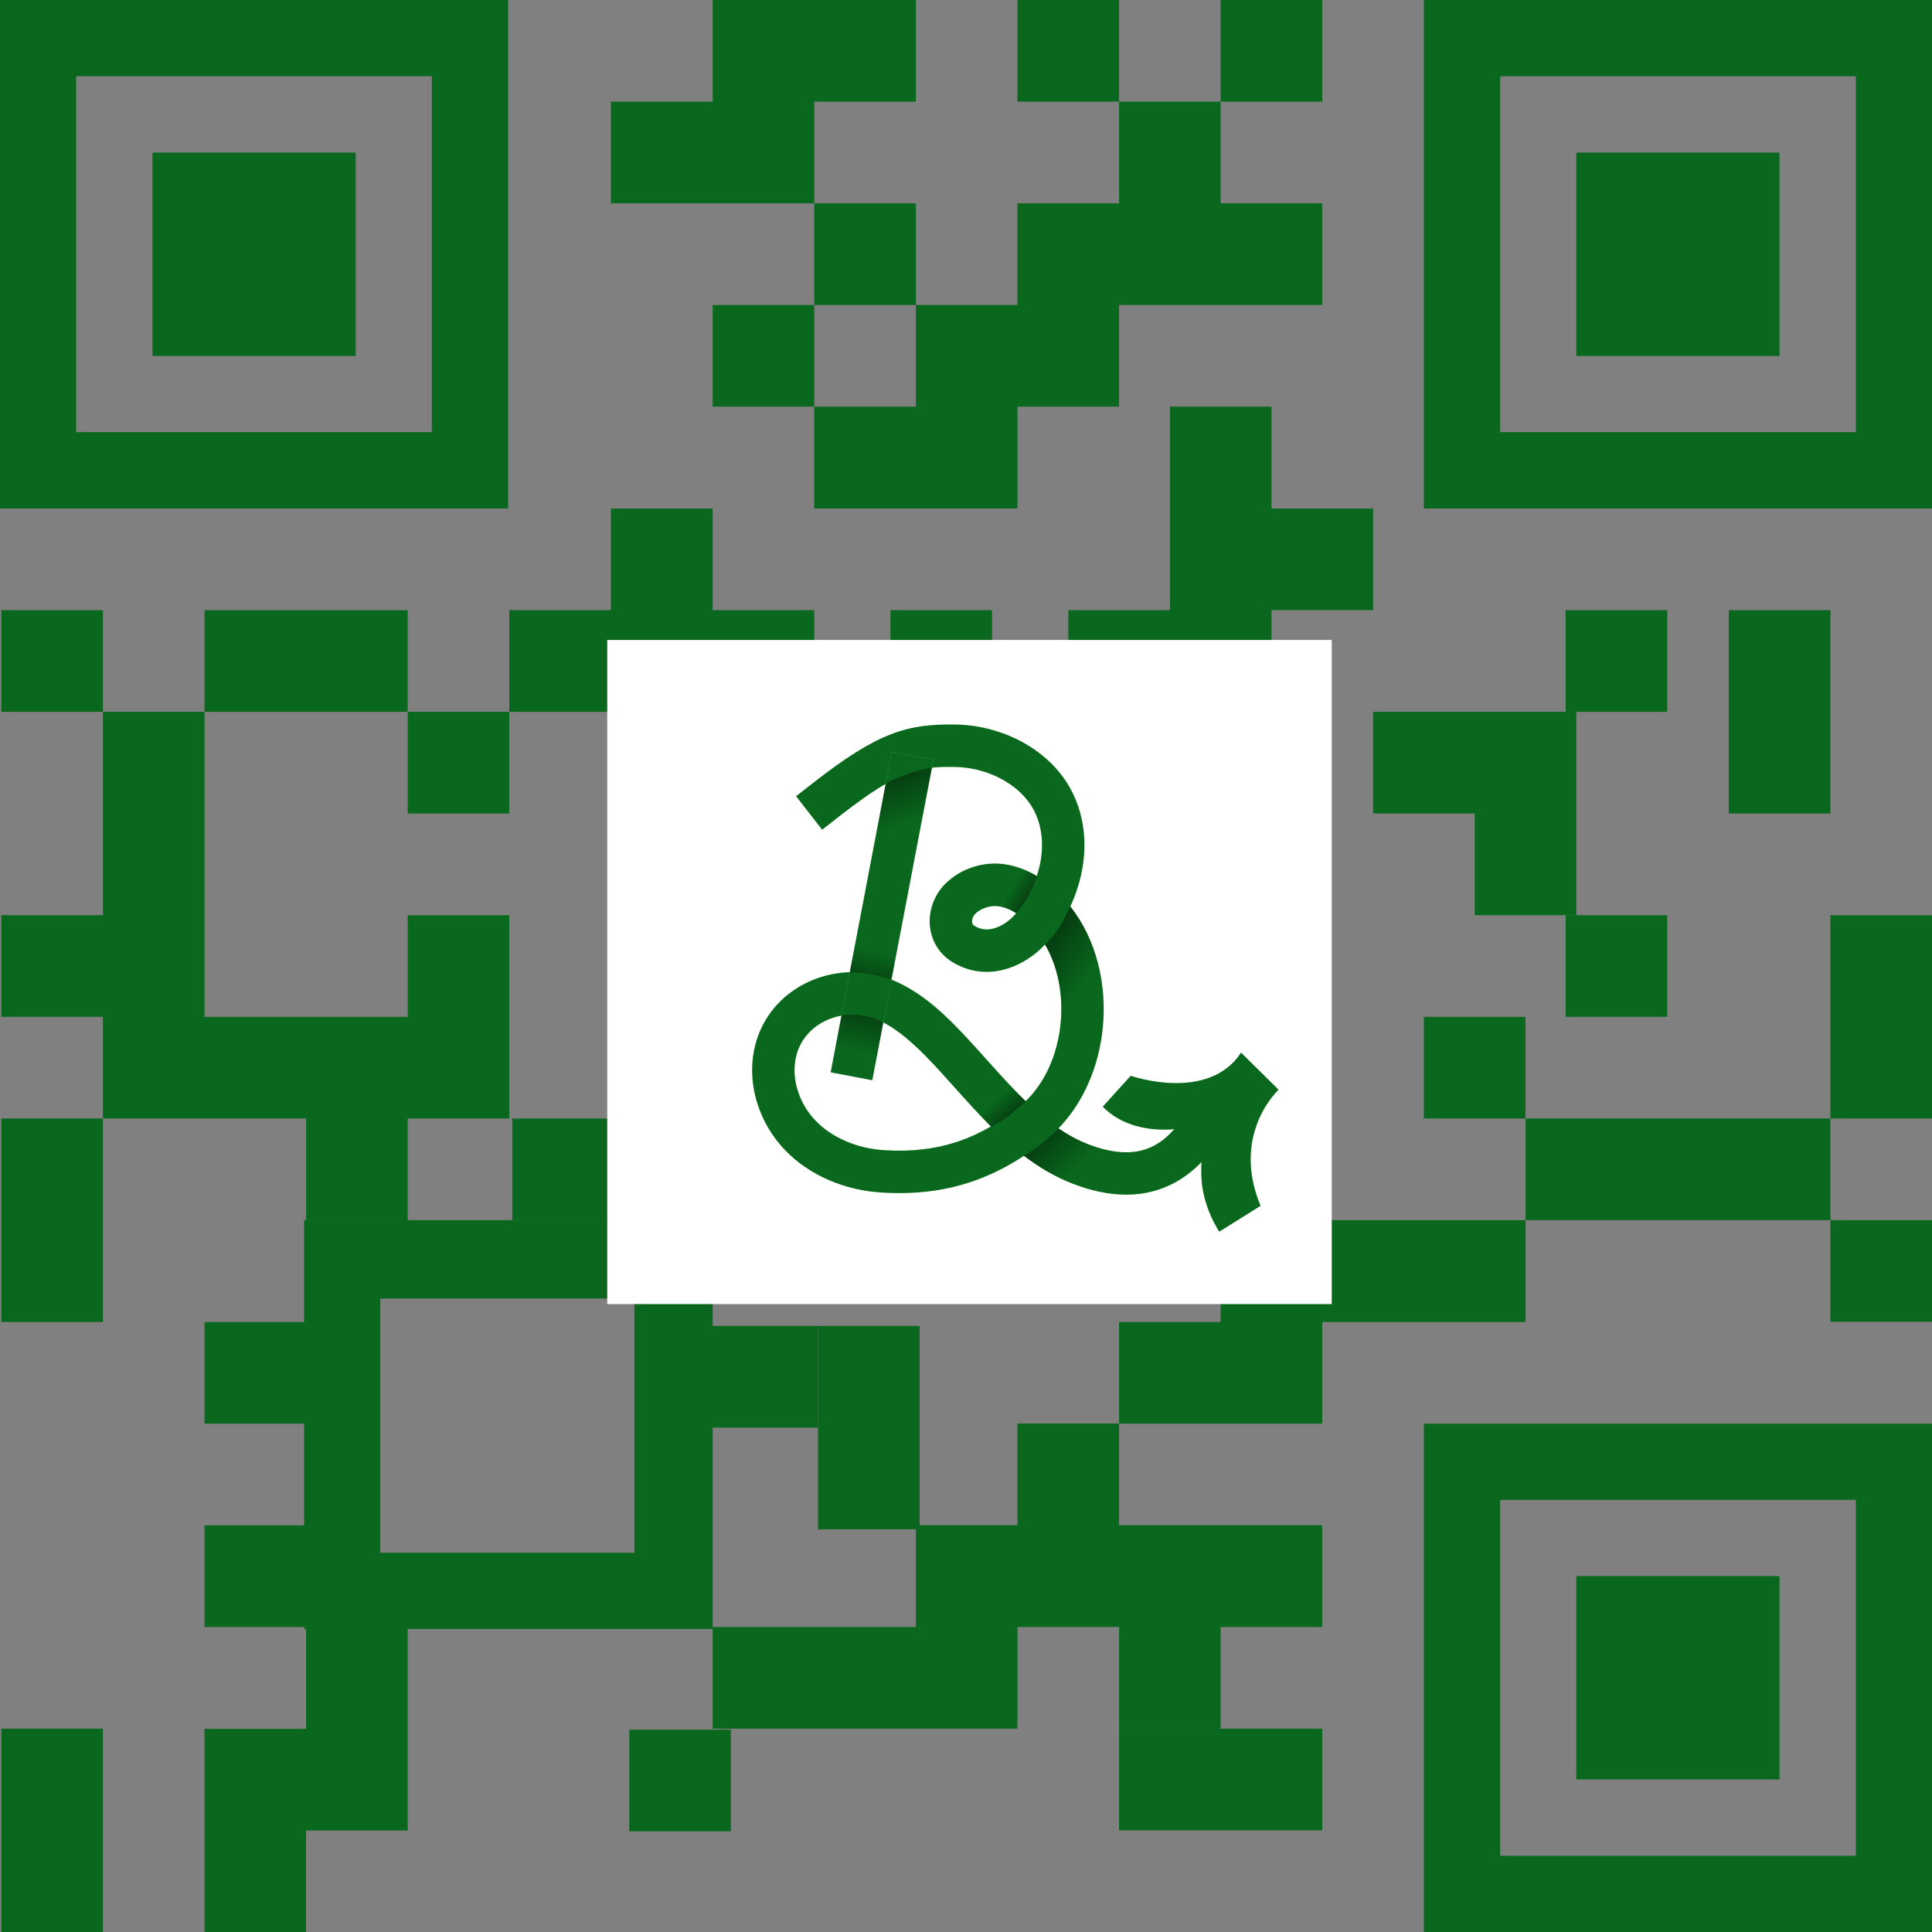 <svg width="160" height="160" viewBox="0 0 160 160" fill="none" xmlns="http://www.w3.org/2000/svg">
<rect x="0" y="0" width="160" height="160" fill="#808080" stroke="none"/>
<g clip-path="url(#clip0_320_43557)">
<path d="M0.109 101.049V109.482H8.523V101.049V92.629H0.109V101.049Z" fill="#09681D"/>
<path d="M8.523 50.531H0.109V58.951H8.523V50.531Z" fill="#09681D"/>
<path d="M60.528 143.242H52.114V151.662H60.528V143.242Z" fill="#09681D"/>
<path d="M8.523 67.371V75.79H0.109V84.21H8.523V92.63H16.937H25.351V101.049H33.764V92.63H42.178V84.21V75.79H33.764V84.21H25.351H16.937V75.79V67.371V58.951H8.523V67.371Z" fill="#09681D"/>
<path d="M25.35 50.531H16.936V58.951H25.35H33.764V50.531H25.35Z" fill="#09681D"/>
<path d="M63.22 118.228H67.746V109.809H63.22H58.707V118.228H63.22Z" fill="#09681D"/>
<path d="M42.178 58.951H33.764V67.371H42.178V58.951Z" fill="#09681D"/>
<path d="M101.089 92.629H92.675V101.049H101.089V92.629Z" fill="#09681D"/>
<path d="M109.503 0H101.089V8.42H109.503V0Z" fill="#09681D"/>
<path d="M59.02 67.371V58.951H67.433V50.531H59.02V42.112H50.592V50.531H42.178V58.951H50.592V67.371V75.79V84.21V92.629H59.02V84.21V75.79H67.433V67.371H59.02Z" fill="#09681D"/>
<path d="M101.089 151.58H109.503V143.161H101.089H92.675V151.58H101.089Z" fill="#09681D"/>
<path d="M92.676 0H84.262V8.42H92.676V0Z" fill="#09681D"/>
<path d="M90.568 67.371V58.951H82.154V50.531H73.741V58.951V67.371H65.327V75.79H73.741H82.154V67.371H90.568Z" fill="#09681D"/>
<path d="M138.075 50.531H129.661V58.951H138.075V50.531Z" fill="#09681D"/>
<path d="M50.837 92.629H42.423V101.049H50.837V92.629Z" fill="#09681D"/>
<path d="M84.261 42.111V33.678H92.675V25.259H101.089H109.503V16.839H101.089V8.419H92.675V16.839H84.261V25.259H75.847V33.678H67.434V42.111H75.847H84.261Z" fill="#09681D"/>
<path d="M84.261 101.049V92.629H92.675V84.21H84.261H75.847V92.629H67.434V101.049H75.847H84.261Z" fill="#09681D"/>
<path d="M109.503 134.741V126.308H101.089H92.675V117.888H84.261V126.308H75.847V134.741H67.433H59.02V143.161H67.433H75.847H84.261V134.741H92.675V143.161H101.089V134.741H109.503Z" fill="#09681D"/>
<path d="M75.848 8.42V0H67.434H59.02V8.42H50.592V16.839H59.02H67.434V8.42H75.848Z" fill="#09681D"/>
<path d="M75.847 16.839H67.434V25.259H75.847V16.839Z" fill="#09681D"/>
<path d="M96.889 50.531H88.475V58.951V67.37V75.79H96.889H105.303V67.37H96.889V58.951H105.303V50.531H113.717V42.111H105.303V33.678H96.889V42.111V50.531Z" fill="#09681D"/>
<path d="M67.433 25.259H59.02V33.678H67.433V25.259Z" fill="#09681D"/>
<path d="M92.675 109.482V117.902H101.089H109.503V109.482H117.917H126.344V101.049H117.917H109.503H101.089V109.482H92.675Z" fill="#09681D"/>
<path d="M138.075 75.79H129.661V84.21H138.075V75.79Z" fill="#09681D"/>
<path d="M109.503 84.21H101.089V92.629H109.503V84.21Z" fill="#09681D"/>
<path d="M130.545 58.951H122.131H113.717V67.371H122.131V75.79H130.545V67.371V58.951Z" fill="#09681D"/>
<path d="M126.331 84.21H117.917V92.629H126.331V84.21Z" fill="#09681D"/>
<path d="M33.764 134.904H59.02V101.049H25.187V109.482H16.936V117.902H25.187V126.321H16.936V134.741H25.187V134.904H25.35V143.174H16.936V160.013H25.35V151.594H33.764V134.904ZM52.536 107.537V128.593H31.494V107.537H52.536Z" fill="#09681D"/>
<path d="M143.173 101.049H151.586V92.629H143.173H134.759H126.345V101.049H134.759H143.173Z" fill="#09681D"/>
<path d="M143.172 67.371H151.586V58.951V50.531H143.172V58.951V67.371Z" fill="#09681D"/>
<path d="M76.16 109.809H67.746V118.228V126.648H76.16V118.228V109.809Z" fill="#09681D"/>
<path d="M160 101.049H151.586V109.468H160V101.049Z" fill="#09681D"/>
<path d="M160 84.21V75.79H151.586V84.21V92.629H160V84.21Z" fill="#09681D"/>
<path d="M8.523 143.161H0.109V151.58V160H8.523V151.58V143.161Z" fill="#09681D"/>
<path d="M160 42.112V0H117.917V42.112H160ZM124.238 35.8V6.311H153.693V35.787H124.238V35.8Z" fill="#09681D"/>
<path d="M147.372 12.636H130.544V29.476H147.372V12.636Z" fill="#09681D"/>
<path d="M160 117.902H117.917V160.014H160V117.902ZM124.238 153.689V124.213H153.693V153.689H124.238Z" fill="#09681D"/>
<path d="M147.372 130.524H130.544V147.364H147.372V130.524Z" fill="#09681D"/>
<path d="M0 0V42.112H42.083V0H0ZM35.763 6.311V35.787H6.307V6.311H35.763Z" fill="#09681D"/>
<path d="M29.456 12.636H12.628V29.476H29.456V12.636Z" fill="#09681D"/>
<rect x="50.29" y="53" width="60" height="55" fill="white"/>
<g clip-path="url(#clip1_320_43557)">
<path d="M93.265 98.94C91.86 98.94 90.359 98.629 88.777 98.009C87.318 97.436 86.008 96.646 84.798 95.723C83.341 96.683 81.87 97.404 80.344 97.907C78.084 98.652 75.682 98.933 73 98.764C71.495 98.668 70.049 98.331 68.705 97.76C67.261 97.147 66.011 96.294 64.991 95.227C63.915 94.101 63.112 92.715 62.67 91.219C62.204 89.642 62.163 88.016 62.554 86.517C63.131 84.305 64.598 82.504 66.686 81.448C67.753 80.908 68.955 80.588 70.163 80.526C71.404 80.461 72.662 80.667 73.799 81.12C76.029 82.01 77.794 83.62 79.083 84.924C79.984 85.835 80.871 86.823 81.728 87.781C82.77 88.943 83.829 90.123 84.94 91.196C86.52 89.677 87.561 87.393 87.826 84.82C88.075 82.403 87.612 80.06 86.545 78.224C85.682 79.144 84.61 79.841 83.488 80.201C81.881 80.718 80.283 80.535 78.868 79.676C77.837 79.048 77.163 77.997 77.02 76.791C76.864 75.483 77.337 74.138 78.284 73.195C79.523 71.961 81.375 71.337 83.117 71.566C84.063 71.691 84.984 72.023 85.862 72.551C86.398 70.939 86.5 69.146 85.811 67.509C85.33 66.364 84.419 65.376 83.178 64.652C81.981 63.953 80.557 63.552 79.171 63.522C76.034 63.455 74.386 63.791 69.47 67.632L68.087 68.713L65.927 65.944L67.31 64.862C72.713 60.639 75.135 59.92 79.247 60.007C81.22 60.049 83.245 60.62 84.948 61.615C86.851 62.726 88.269 64.293 89.048 66.143C89.851 68.05 90.019 70.223 89.535 72.424C89.336 73.333 89.034 74.221 88.639 75.068C88.662 75.096 88.684 75.125 88.707 75.155C90.753 77.794 91.705 81.448 91.321 85.179C90.987 88.426 89.671 91.365 87.658 93.447C88.423 93.966 89.22 94.407 90.061 94.737C91.82 95.427 93.358 95.601 94.632 95.251C95.874 94.911 96.928 94.076 97.856 92.699L98.837 91.243L101.747 93.207L100.766 94.664C99.367 96.74 97.616 98.078 95.557 98.641C94.828 98.841 94.063 98.94 93.268 98.94H93.265ZM70.621 84.029C69.811 84.029 68.999 84.215 68.272 84.582C67.094 85.178 66.27 86.18 65.953 87.403C65.487 89.191 66.105 91.308 67.529 92.797C68.886 94.216 70.962 95.112 73.222 95.255C75.448 95.395 77.419 95.171 79.246 94.569C80.197 94.254 81.129 93.832 82.059 93.289C81.04 92.269 80.072 91.191 79.117 90.125C78.25 89.157 77.431 88.243 76.59 87.393C74.593 85.372 73.355 84.722 72.501 84.382C71.906 84.144 71.265 84.028 70.621 84.028V84.029ZM82.404 75.031C81.81 75.031 81.165 75.281 80.762 75.682C80.583 75.862 80.48 76.139 80.508 76.373C80.529 76.549 80.61 76.621 80.695 76.672C81.227 76.996 81.791 77.056 82.417 76.855C83.033 76.657 83.659 76.218 84.136 75.651C84.143 75.643 84.15 75.635 84.156 75.627C83.705 75.338 83.201 75.118 82.662 75.047C82.578 75.037 82.492 75.031 82.405 75.031H82.404Z" fill="#D3FEB6"/>
<path d="M73.853 62.27L68.791 88.805L72.24 89.464L77.302 62.929L73.853 62.27Z" fill="#09681D"/>
<path d="M102.779 87.175L105.888 90.247C105.888 90.247 101.904 93.883 104.393 99.862L100.975 102.001C100.975 102.001 99.525 99.897 99.487 97.28C99.437 93.817 100.097 92.969 100.097 92.969C100.097 92.969 94.563 94.929 91.325 91.652L93.642 89.091C93.642 89.091 100.047 91.34 102.779 87.175Z" fill="#D3FEB6"/>
<path d="M73.852 62.269L73.348 64.914C74.832 64.056 75.965 63.704 77.177 63.576L77.301 62.928L73.852 62.27V62.269ZM70.373 80.516L69.688 84.111C69.996 84.056 70.31 84.028 70.623 84.028C71.267 84.028 71.908 84.145 72.503 84.383C72.699 84.461 72.915 84.556 73.154 84.678L73.831 81.131C73.821 81.127 73.812 81.124 73.802 81.12C72.727 80.692 71.547 80.484 70.373 80.516Z" fill="#09681D"/>
<path d="M98.836 91.243L97.855 92.699C96.927 94.076 95.871 94.913 94.631 95.251C93.357 95.599 91.819 95.427 90.06 94.737C89.219 94.407 88.422 93.968 87.658 93.447C89.673 91.365 90.987 88.426 91.321 85.179C91.706 81.447 90.753 77.793 88.707 75.153C88.685 75.125 88.662 75.096 88.639 75.068C89.035 74.221 89.338 73.333 89.537 72.424C90.02 70.223 89.851 68.05 89.049 66.143C88.271 64.293 86.853 62.726 84.95 61.615C83.244 60.62 81.219 60.049 79.248 60.007C75.135 59.92 72.715 60.639 67.31 64.86L65.927 65.941L68.088 68.711L69.471 67.63C71.047 66.399 72.287 65.527 73.348 64.914L73.853 62.269L77.301 62.928L77.177 63.575C77.802 63.508 78.448 63.503 79.172 63.518C80.558 63.548 81.98 63.949 83.179 64.648C84.419 65.372 85.329 66.36 85.812 67.505C86.501 69.142 86.399 70.937 85.863 72.547C84.986 72.019 84.064 71.686 83.119 71.562C81.376 71.332 79.524 71.957 78.286 73.191C77.339 74.135 76.867 75.478 77.022 76.787C77.166 77.993 77.839 79.045 78.87 79.672C80.285 80.533 81.882 80.715 83.49 80.197C84.612 79.837 85.684 79.14 86.547 78.22C87.613 80.055 88.077 82.397 87.828 84.816C87.563 87.39 86.522 89.673 84.942 91.192C83.831 90.119 82.774 88.94 81.73 87.776C80.873 86.82 79.986 85.831 79.085 84.919C77.801 83.621 76.044 82.019 73.828 81.127L73.151 84.675C73.96 85.09 75.048 85.833 76.589 87.39C77.429 88.24 78.249 89.154 79.116 90.122C80.071 91.188 81.037 92.266 82.058 93.286C81.128 93.829 80.196 94.252 79.245 94.566C77.419 95.168 75.448 95.394 73.221 95.253C70.96 95.11 68.885 94.214 67.528 92.794C66.105 91.305 65.486 89.188 65.952 87.4C66.271 86.177 67.094 85.175 68.271 84.579C68.717 84.354 69.195 84.196 69.685 84.109L70.37 80.514C70.301 80.515 70.232 80.518 70.164 80.522C68.956 80.586 67.753 80.904 66.687 81.444C64.598 82.5 63.131 84.302 62.555 86.513C62.165 88.012 62.204 89.638 62.67 91.215C63.112 92.711 63.915 94.097 64.991 95.223C66.011 96.29 67.261 97.141 68.706 97.756C70.049 98.327 71.494 98.664 73.001 98.76C75.683 98.928 78.085 98.648 80.344 97.903C81.87 97.4 83.34 96.679 84.798 95.719C86.009 96.642 87.317 97.432 88.778 98.005C90.359 98.625 91.861 98.936 93.266 98.936C94.06 98.936 94.825 98.837 95.555 98.637C97.612 98.074 99.365 96.736 100.764 94.66L101.745 93.203L98.835 91.239L98.836 91.243ZM84.135 75.653C83.658 76.219 83.032 76.657 82.416 76.856C81.79 77.057 81.226 76.997 80.694 76.674C80.609 76.622 80.528 76.551 80.507 76.376C80.48 76.142 80.582 75.865 80.761 75.685C81.165 75.284 81.809 75.034 82.403 75.034C82.49 75.034 82.575 75.039 82.66 75.05C83.199 75.121 83.703 75.341 84.154 75.629C84.147 75.638 84.141 75.646 84.134 75.654L84.135 75.653Z" fill="#09681D"/>
<path d="M102.779 87.175L105.888 90.247C105.888 90.247 101.904 93.883 104.393 99.862L100.975 102.001C100.975 102.001 99.525 99.897 99.487 97.28C99.437 93.817 100.097 92.969 100.097 92.969C100.097 92.969 94.563 94.929 91.325 91.652L93.642 89.091C93.642 89.091 100.047 91.34 102.779 87.175Z" fill="#09681D"/>
<path d="M73.153 84.679L72.24 89.463L68.791 88.805L69.687 84.112C69.995 84.056 70.309 84.029 70.622 84.029C71.266 84.029 71.907 84.146 72.502 84.384C72.698 84.462 72.914 84.557 73.153 84.679Z" fill="url(#paint0_linear_320_43557)"/>
<path d="M75.247 73.701L73.83 81.131C73.83 81.131 72.84 80.811 72.085 80.676C71.33 80.541 70.373 80.517 70.373 80.517L71.759 73.25L75.247 73.7V73.701Z" fill="url(#paint1_linear_320_43557)"/>
<path d="M77.177 63.576L75.247 73.701L71.759 73.251L73.349 64.916C73.349 64.916 73.797 64.576 75.09 64.123C76.384 63.67 77.177 63.578 77.177 63.578V63.576Z" fill="url(#paint2_linear_320_43557)"/>
<path d="M86.546 78.223C87.613 80.058 88.076 82.4 87.828 84.819C87.563 87.393 86.522 89.676 84.942 91.195L87.657 93.447C89.671 91.365 90.985 88.427 91.32 85.179C91.704 81.447 90.752 77.793 88.706 75.153C88.684 75.125 88.661 75.096 88.638 75.068C88.638 75.068 88.173 76.051 87.742 76.761C87.252 77.57 86.546 78.223 86.546 78.223Z" fill="url(#paint3_linear_320_43557)"/>
<path d="M80.507 76.375C80.48 76.141 80.582 75.864 80.761 75.684C81.165 75.283 81.809 75.033 82.403 75.033C82.49 75.033 82.575 75.038 82.659 75.049C83.199 75.12 83.703 75.34 84.154 75.628C84.147 75.636 84.14 75.645 84.133 75.653C84.133 75.653 84.731 74.965 85.182 74.154C85.633 73.344 85.862 72.551 85.862 72.551C84.984 72.023 84.063 71.69 83.117 71.567C81.374 71.337 79.522 71.961 78.284 73.196C77.337 74.139 76.866 75.483 77.021 76.791L80.507 76.376V76.375Z" fill="url(#paint4_linear_320_43557)"/>
<path d="M94.629 95.251C93.355 95.599 91.817 95.427 90.059 94.737C89.218 94.407 88.42 93.968 87.657 93.447C87.657 93.447 86.486 94.721 84.799 95.722C86.01 96.645 87.318 97.435 88.779 98.007C90.361 98.628 91.862 98.939 93.267 98.939L94.631 95.25L94.629 95.251Z" fill="url(#paint5_linear_320_43557)"/>
<path d="M76.59 87.395C77.43 88.245 78.251 89.158 79.118 90.126C80.073 91.192 81.039 92.271 82.059 93.291C82.059 93.291 82.831 92.979 83.634 92.328C84.531 91.6 84.944 91.197 84.944 91.197C83.832 90.124 82.775 88.945 81.732 87.781C80.874 86.825 79.987 85.835 79.086 84.924L76.59 87.396V87.395Z" fill="url(#paint6_linear_320_43557)"/>
</g>
</g>
<defs>
<linearGradient id="paint0_linear_320_43557" x1="70.895" y1="87.18" x2="71.688" y2="82.772" gradientUnits="userSpaceOnUse">
<stop stop-opacity="0"/>
<stop offset="0.85" stop-opacity="0.43"/>
<stop offset="0.96" stop-opacity="0.6"/>
</linearGradient>
<linearGradient id="paint1_linear_320_43557" x1="72.461" y1="78.711" x2="71.677" y2="82.276" gradientUnits="userSpaceOnUse">
<stop stop-opacity="0"/>
<stop offset="0.85" stop-opacity="0.43"/>
<stop offset="0.96" stop-opacity="0.6"/>
</linearGradient>
<linearGradient id="paint2_linear_320_43557" x1="74.498" y1="68.492" x2="72.292" y2="62.761" gradientUnits="userSpaceOnUse">
<stop stop-opacity="0"/>
<stop offset="0.96" stop-opacity="0.6"/>
</linearGradient>
<linearGradient id="paint3_linear_320_43557" x1="88.023" y1="84.169" x2="83.449" y2="80.905" gradientUnits="userSpaceOnUse">
<stop stop-opacity="0"/>
<stop offset="0.85" stop-opacity="0.43"/>
<stop offset="0.96" stop-opacity="0.6"/>
</linearGradient>
<linearGradient id="paint4_linear_320_43557" x1="82.668" y1="75.409" x2="84.447" y2="76.481" gradientUnits="userSpaceOnUse">
<stop stop-opacity="0"/>
<stop offset="0.85" stop-opacity="0.43"/>
<stop offset="0.96" stop-opacity="0.6"/>
</linearGradient>
<linearGradient id="paint5_linear_320_43557" x1="90.18" y1="95.95" x2="85.679" y2="91.48" gradientUnits="userSpaceOnUse">
<stop stop-opacity="0"/>
<stop offset="0.96" stop-opacity="0.6"/>
</linearGradient>
<linearGradient id="paint6_linear_320_43557" x1="81.733" y1="90.402" x2="84.36" y2="93.41" gradientUnits="userSpaceOnUse">
<stop offset="0.25" stop-opacity="0"/>
<stop offset="0.96" stop-opacity="0.6"/>
</linearGradient>
<clipPath id="clip0_320_43557">
<rect width="160" height="160" fill="white"/>
</clipPath>
<clipPath id="clip1_320_43557">
<rect width="43.598" height="42" fill="white" transform="translate(62.29 60)"/>
</clipPath>
</defs>
</svg>
